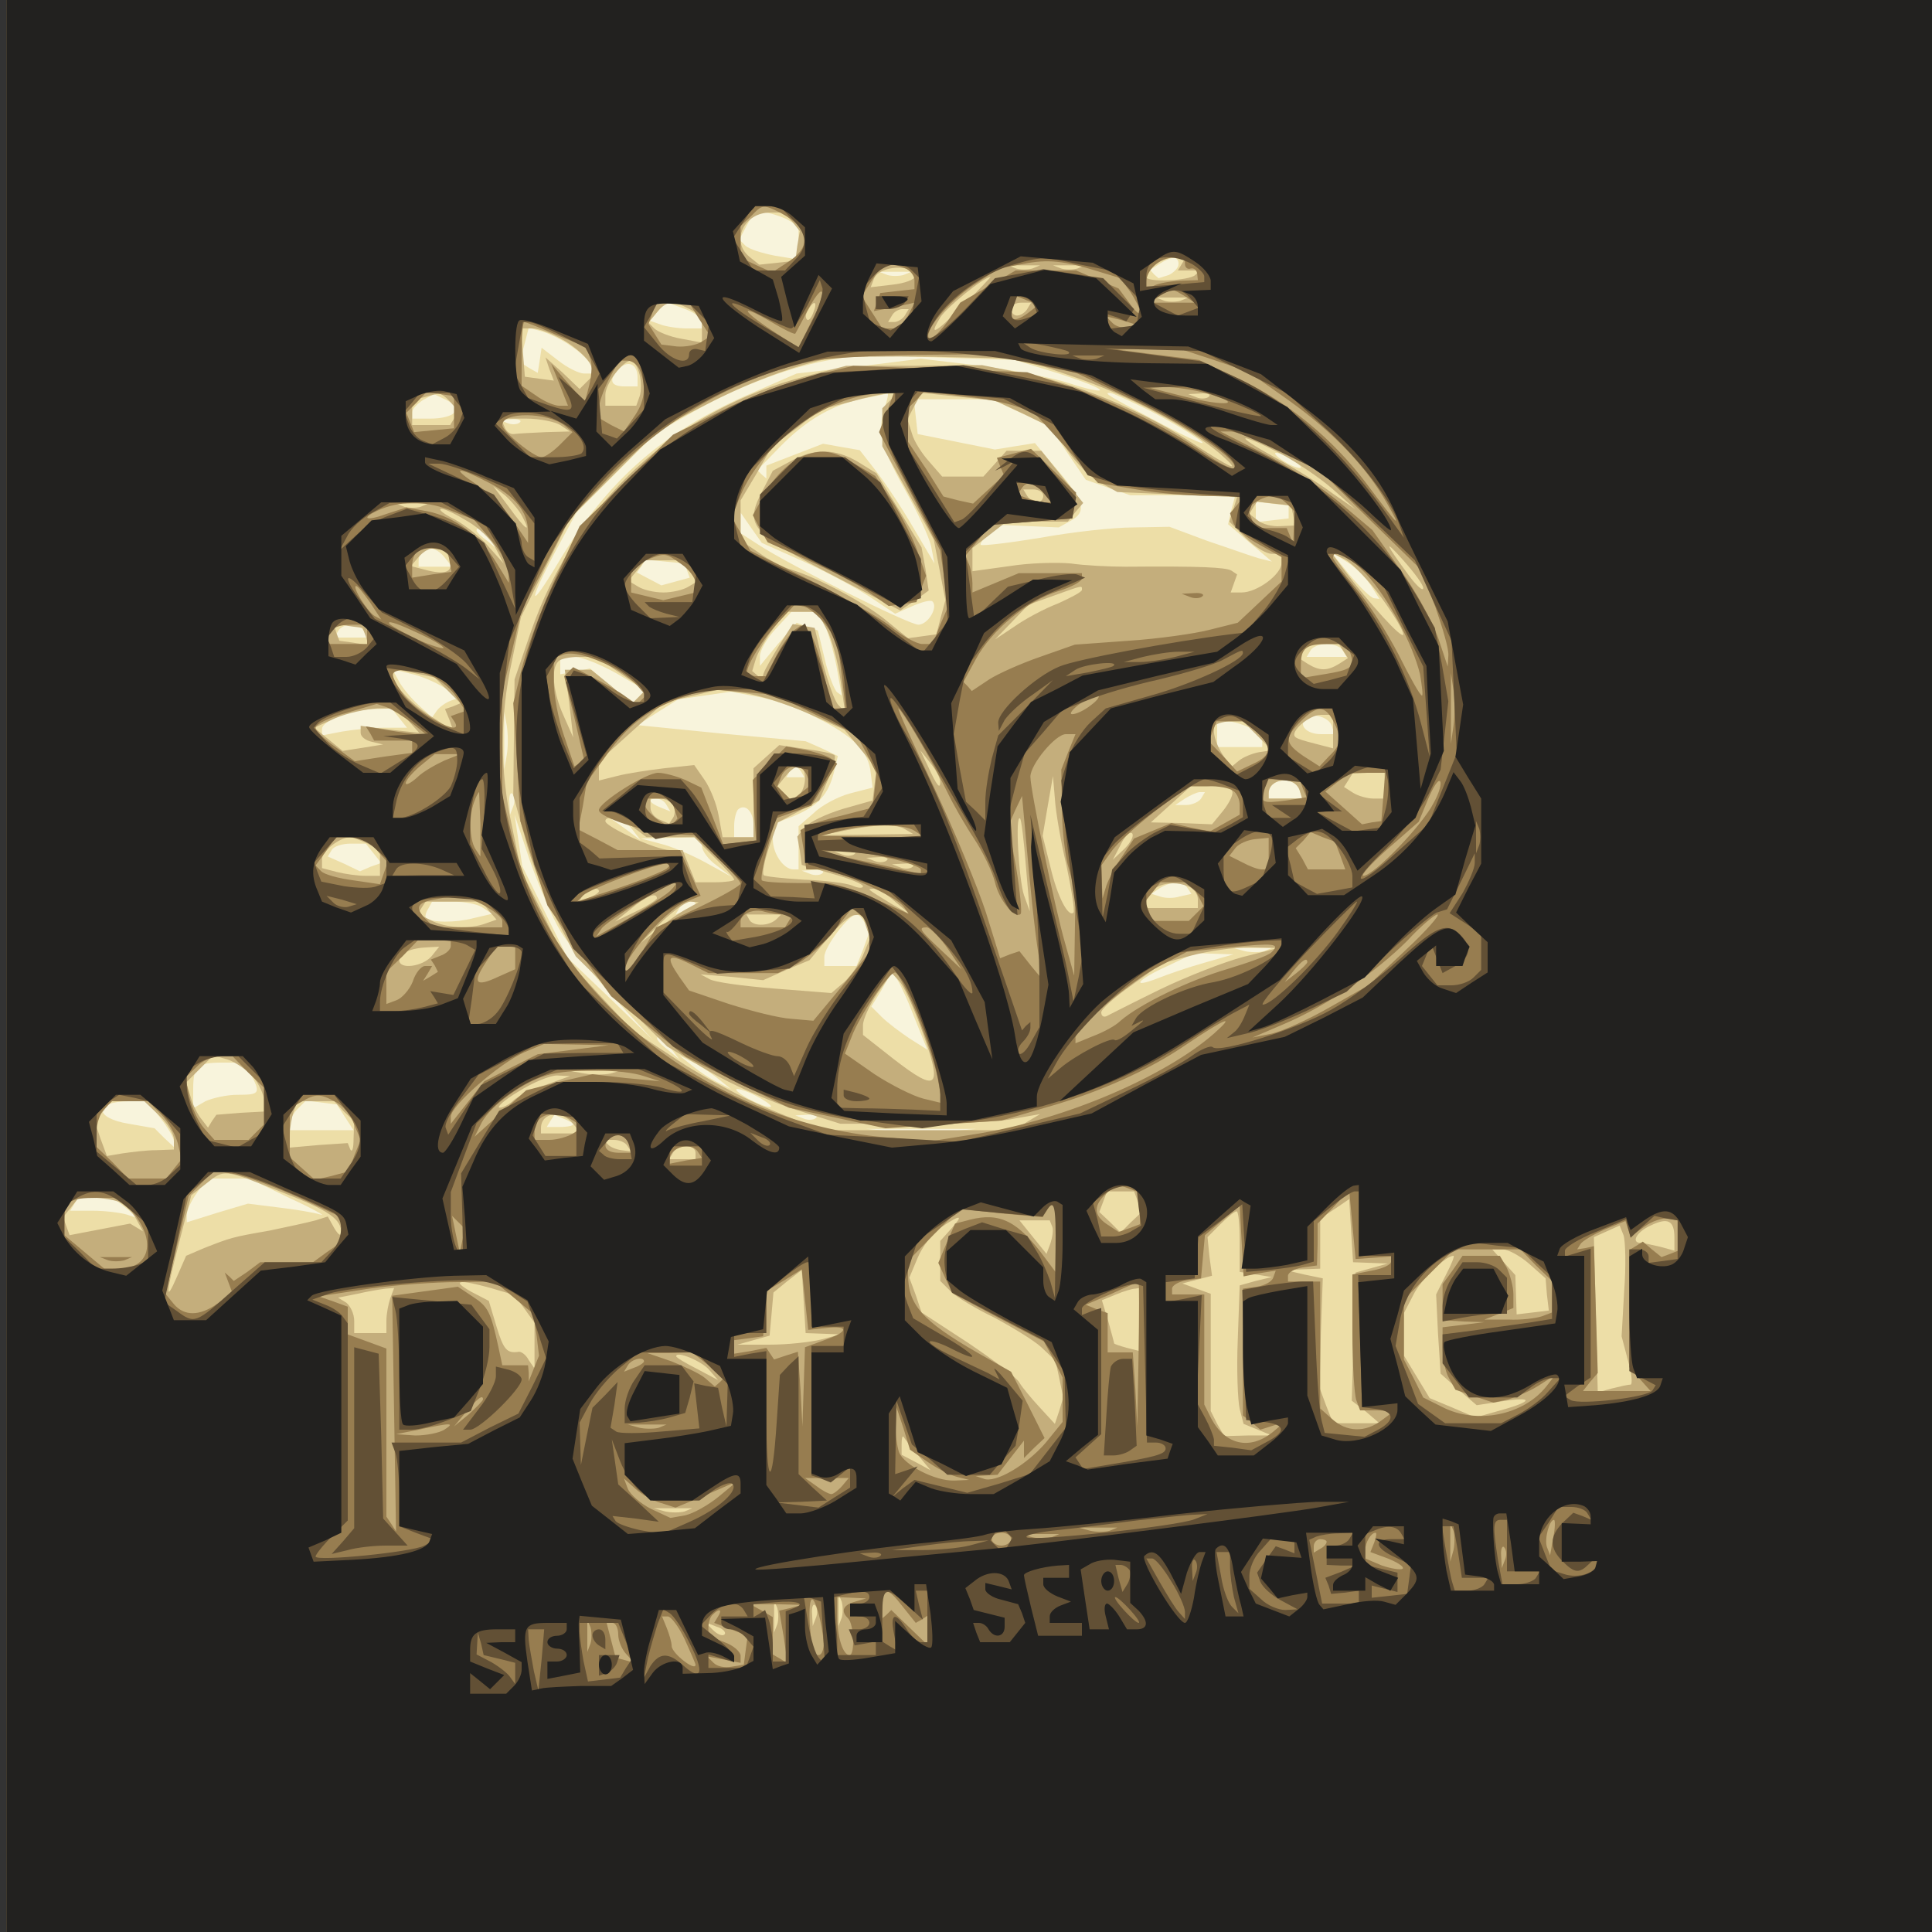 <?xml version="1.0"?><svg version="1.2" baseProfile="tiny-ps" viewBox="0 0 300 300" xmlns="http://www.w3.org/2000/svg" xmlns:xlink="http://www.w3.org/1999/xlink"><rect x="0" y="0" width="300" height="300" fill="#333333" stroke="none"/><title>logo</title><g><g fill="#f8f4dc" transform="matrix(.1 0 0 -.1 0 300)"><path d="M10 1500V0h2990v3000H10V1500z"/></g><g fill="#eddea7" transform="matrix(.1 0 0 -.1 0 300)"><path d="M10 1500V0h2990v3000H10V1500zm1211 1160 19-11v-52l-37 6c-20 4-40 10-46 16l-9 9 11 21 12 21h15c8 0 24-5 35-10zm609-70c0-6-7-13-15-17l-16-5-7 6-6 7 14 9c20 13 30 12 30 0zm-427-17c-7-2-19-2-25 0l-13 5h50l-12-5zm-339-53c14-5 26-14 26-20v-10h-24c-13 0-32 3-40 6l-17 6 12 14c14 17 11 16 43 4zm-175-59c14-9 27-23 29-29l4-12h-15c-8 0-26 9-40 20l-26 20-3-20-3-19-14 8-14 9 7 26 7 27 22-6c12-4 33-14 46-24zm755-41c37-12 66-23 64-26-3-2-24 3-48 11s-85 20-137 27l-93 11-96-12-97-11-71-31c-138-60-223-135-300-264-45-75-47-64-4 18l33 61 62 62 62 62 53 30c70 40 148 70 211 82l52 9 120-4 121-4 68-21zm-654-6v-14h-20c-22 0-26 10-8 28 13 13 28 7 28-14zm-285-55c-4-5-19-9-36-9h-29v10c0 5 8 13 17 19l17 9 19-9 18-10-6-10zm669 9c-12-37-6-62 31-128 19-34 38-74 41-89l5-26-33 56c-18 31-44 70-58 88l-25 32-29 5-28 5-44-17-44-17v-20l-7 6-7 7 35 36c40 41 80 65 129 75 19 4 36 7 38 8 2 0 0-9-4-21zm414-7c31-16 66-37 77-46s-16 3-60 26c-87 46-92 49-81 49 3 0 32-13 64-29zm-203-2 45-21 28-42 28-41 34-12 35-12h82l81-1-6-22-5-22 34-29 34-29-20 5c-11 3-47 16-80 27l-59 22-56-1c-30 0-95-7-144-16-49-8-91-13-93-11s4 9 13 17l17 14 45-2 46-2 18 10c26 14 22 30-19 78l-36 43-31-5-31-5-60 12-60 12-3 27-3 27h121l45-21zm-778-15c-3-3-12-4-19-1l-13 5 19 1c11 1 17-2 13-5zm1213-70c0-2-9 0-20 6s-20 13-20 16c0 2 9 0 20-6s20-13 20-16zm-19-69v-10l-26-3-25-3v32l25-3 26-3v-10zm-753-77c35-16 82-41 103-55l39-26 27 12c14 6 28 10 31 7 9-9-7-36-22-36s-201 93-248 124l-28 18v32l16-23 17-24 65-29zm-487 35 14-18-17 14c-10 7-18 15-18 17 0 8 8 3 21-13zm-71-28 12-15h-52v8c0 24 23 28 40 7zm1438-43 14-22-8 1c-5 0-22 17-39 37l-30 37 24-16c14-8 31-25 39-37zm-1061 22 4-11-22-6-22-6-19 10-19 10 7 10 6 10 31-3 30-3 4-11zm213-84c6-11 14-40 19-65l8-45-7 5c-4 3-13 25-19 50l-11 46-17 6-16 6-29-33-28-34v15c0 9 11 28 25 43l24 26h40l11-20zm-715-10 6-10h-52l6 10c3 6 12 10 20 10s17-4 20-10zm1520-30 6-10h-62l6 10c3 6 15 10 25 10s22-4 25-10zm-1127-36 44-26-10-10-11-11-32 27-33 28-23-5-23-4v27h22c12 0 41-12 66-26zm-268-22 25-15-15-5c-8-3-18-10-22-16l-7-10-21 19c-12 11-26 28-31 38l-10 18 28-7c15-3 39-13 53-22zm577-46c57-28 82-53 85-86l3-23-35-9c-19-5-45-19-57-31l-23-20v-67h-8c-15 0-32 24-32 47v23l33 13c38 16 53 33 62 68l6 25-25 12-25 11-131 12-130 13 31 20 32 20 41 6 41 6 42-8c23-4 64-18 90-32zm-647-1 12-15h-35c-19 0-49-3-66-6l-31-6v10c0 13 45 30 81 31l27 1 12-15zm167-57-4-23v90l4-22c2-13 2-33 0-45zm1281 45 4-13h-21c-21 0-35 13-24 24 10 10 36 3 41-11zm-127-3c10-6 19-15 19-20v-10h-70v40h16c8 0 24-5 35-10zm-697-68 5-9h-28l5 9c3 4 7 8 9 8s6-4 9-8zm774-29 4-13h-52v8c0 24 40 28 48 5zm-1221-25-5-13-1 19c-1 11 2 17 5 13 3-3 4-12 1-19zm1068 12c-3-5-14-10-23-10h-17l15 10c8 5 19 10 23 10h8l-6-10zm-830-10 6-10-15 6c-18 7-21 14-7 14 6 0 13-4 16-10zm135-31v-19h-30v18c0 10 3 22 6 25 11 10 24-3 24-24zm-299-166c13-21 50-67 83-103l60-65-66 64-67 64-35 71-35 71-6 40-6 40 24-72c14-39 35-89 48-110zm110 160 14-18-20 15c-11 8-22 16-24 17-2 2 0 3 6 3s17-8 24-17zm109-27c0-7 10-21 23-30l22-17-40 22c-22 12-53 25-70 29l-30 8 48 1 47 1v-14zm-510-11 12-15-17-6-16-7-25 12-25 11 6 10c3 6 17 10 29 10h24l12-15zm697-31c-3-3-12-4-19-1l-13 5 19 1c11 1 17-2 13-5zm567-23 6-9-18-4c-9-3-23-3-31 0l-13 4 13 9c18 11 36 11 43 0zm-1095-30 15-10-30-7c-27-7-64-7-73 1-1 2 0 8 4 14l6 11h32c18 0 39-4 46-9zm331 5c0-2-7-7-16-10l-15-6 6 10c6 10 25 14 25 6zm264-31 5-15-9-25-10-25h-50v14c0 16 38 66 50 66 4 0 10-7 14-15zm619-42c-7-2-21-2-30 0l-18 5h60l-12-5zm-93-18c-25-7-57-18-72-24-44-17-32-2 15 19l42 20 30-1 30-1-45-13zm-451-83 21-52-27 17c-15 10-35 25-44 34l-16 16 16 26 15 27 7-8c4-4 17-31 28-60zm-378-49 14-18-17 14c-17 13-22 21-14 21 2 0 10-8 17-17zm74-48 20-16-20 10c-11 5-29 17-40 26l-20 16 20-10c11-5 29-17 40-26zm-725 6c15-29 13-31-21-31-17 0-39-5-50-10l-19-11v29c0 37 6 42 46 42h33l11-19zm790-36c14-8 21-14 15-14-5 0-21 6-35 14s-20 14-15 14c6 0 21-6 35-14zm-931-31c12-15 21-31 21-36v-9l-15 14-15 15-40 7c-55 9-54 35 1 35h28l20-26zm287 1 13-20h-99v11c0 5 6 16 12 22l13 13 24-3 24-3 13-20zm354-11c0-2-9-4-21-4h-20l6 10 6 9 14-6c8-3 15-7 15-9zm377 10c-3-3-12-4-19-1l-13 5 19 1c11 1 17-2 13-5zm206-21c-24-2-62-2-85 0l-43 4h170l-42-4zM451 1139c35-16 56-28 47-25-10 3-39 8-65 11l-48 6-47-14-48-15v12c0 6 7 22 16 34l15 22h66l64-31zm-255-15 19-16-18 6c-10 3-34 6-53 6h-35l6 10 6 10h55l20-16z"/></g><g fill="#c4ae7c" transform="matrix(.1 0 0 -.1 0 300)"><path d="M10 1500V0h2990v3000H10V1500zm1220 1156 12-15-4-23-3-23-28-3-28-3-15 12c-30 24-9 69 32 69h22l12-14zm605-66-6-10h34l-7-7c-9-9-76-12-76-3 0 13 25 30 43 30h18l-6-10zm-415-20c0-4-15-10-34-12l-34-4 5 13c8 21 63 24 63 3zm183 13c-7-2-19-2-25 0l-13 5h50l-12-5zm70 0c-7-2-19-2-25 0l-13 5h50l-12-5zm-175-55c-46-46-57-52-38-21 10 16 68 63 78 63 1 0-17-19-40-42zm335 5c-7-2-19-2-25 0l-13 5h50l-12-5zm-762-13 19-11v-41l-32 6c-18 3-37 11-42 16l-9 9 13 16c15 18 24 19 51 5zm192-5c-3-9-8-14-10-11-3 3-2 9 2 15 9 16 15 13 8-4zm332 5c-3-5-10-10-16-10-5 0-9 5-9 10 0 6 7 10 16 10h15l-6-10zm-190-10c-3-5-11-10-16-10h-10l6 10c3 6 11 10 16 10h10l-6-10zm-527-40c18-11 35-27 39-36l6-15-12-12-11-11-26 25-27 24 6-18 7-18-23 3-22 3-3 38-3 37h18c10 0 33-9 51-20zm786-54c87-29 183-80 231-121 35-31 21-25-53 23-74 47-175 88-252 102l-65 13-106-1h-105l-62-16c-203-52-358-196-428-398l-25-73-1-90-1-90 18-65c9-36 31-92 48-125l31-60 71-70 71-70 64-38c36-21 97-48 135-60l70-22h115c63 0 133 3 155 8l40 7-20-12-20-13h-300l-76 31c-42 17-108 52-147 78l-70 46-54 58-53 58-33 67-33 66-14 68c-19 87-19 170 0 257l14 68 38 77 38 76 70 70 70 70 70 36c67 35 140 62 195 73 14 2 86 3 160 2l135-3 79-27zm-671 3c3-11 3-27 0-35l-5-14h-48v17c0 17 27 53 40 53 4 0 10-9 13-21zm-293-44 12-14-7-11-6-10h-59v39l18 4c9 3 20 5 23 6 4 0 12-6 19-14zm682 3-12-12v-59l40-72 40-73 9-47 9-47-7-26-7-27-22-3-22-3-32 26c-33 28-106 67-148 80-14 4-37 16-52 27l-28 19v62l25 42 24 42 38 28 37 29 46 12c25 7 52 13 60 13l14 1-12-12zm208-21 45-22 23-35c13-19 35-41 50-49l27-15 93-4 93-4-6-19-6-19 25-25c14-14 32-25 41-25h15v-14c0-18-38-46-62-46h-17l5 14 5 14-9 6c-9 5-47 7-164 6-26 0-65 2-85 5-21 2-64 1-95-4l-58-8v36l26 20 27 21h95l12 15 12 14-33 41-32 40h-54l-18-20-18-20h-64l-20 23c-11 12-24 32-27 44l-7 22 11 21 11 20 57-6 57-6 45-21zm287 27c-3-3-12-4-19-1l-13 5 19 1c11 1 17-2 13-5zm-1007-44 15-10-37-1c-21-1-43-2-50-3-6-1-13 5-15 12l-5 12h39c21 0 45-5 53-10zm1118-44c26-14 63-39 82-56l35-31-36 25c-20 15-60 40-90 56-65 36-58 40 9 6zm-1177-98c15-28 5-21-21 15l-24 32 18-14c9-8 22-23 27-33zm809 32c0-5-4-10-9-10-6 0-13 5-16 10l-6 10h15c9 0 16-4 16-10zm-967-17c-7-2-19-2-25 0l-13 5h50l-12-5zm1355-13 3-16-23-1c-12-1-28 3-35 9l-13 10 6 10 6 9 26-3 27-3 3-15zm-1281-10c17-10 37-29 43-42l12-23-24 27c-12 14-36 33-53 42-16 8-25 15-20 16 6 0 24-9 42-20zm1483-103c0-6-10 3-22 19-37 50-41 60-9 24 17-19 31-38 31-43zm-1513 48c8-22-2-28-32-21l-27 7 12 14c16 19 39 19 47 0zm1448-63c19-26 34-51 34-57 0-10-53 48-91 99l-21 28 22-11c12-7 37-33 56-59zm-1074 42 13-16-15-9c-8-5-25-9-39-9s-31 4-39 9l-15 9 13 16 13 16h56l13-16zm609-30c0-3-17-12-37-21-21-8-51-24-68-36l-30-20 26 27 26 27 39 14c47 17 44 16 44 9zm-396-62c8-15 17-50 21-77l7-50-10 10c-6 6-16 35-24 65l-13 55-17 3-17 3-21-33c-11-18-22-37-24-43l-3-10-8 7-7 6 6 20c4 11 16 32 27 46l20 26h48l15-28zm-716-10 4-14-23 4-22 3-5 13-4 14 23-4 22-3 5-13zm1518-23 7-11-14-9c-18-11-30-11-48 0l-14 9 7 11 7 11h48l7-11zm-1122-35 38-26-10-10-11-11-31 27-32 26h-41l7-52 6-53-15 34c-16 35-20 73-8 84 3 4 18 7 32 7h26l39-26zm-269-26 20-20-12-5-12-4 7-17 6-17-29 19c-34 20-65 53-65 68v10l33-7 32-7 20-20zm558-35 58-26 25-30 25-30-3-25-3-25-46-13c-26-8-52-20-58-28l-13-15 4-22 3-22 48-14c26-7 47-16 47-19 0-4-8-3-17 1-10 4-44 8-75 9-32 2-60 5-62 7-3 3 1 22 8 43l14 39 32 17 32 17 14 33c8 18 12 35 10 37-2 3-23 7-45 10l-41 6-20-18-20-18v-107h-48l-6 33c-3 18-13 43-22 56l-16 23-47-5c-25-3-58-8-73-12l-28-7v30l51 46 50 45 42 10 42 10 40-5c22-3 66-17 98-31zm-619-12 17-19-46 5-45 6v-11c0-6 8-12 18-14l17-4-31-5-32-5-22 18-22 18 33 15c19 8 48 14 65 15h31l17-19zm1436-17v-26l-27 7c-16 4-30 8-32 11-8 8 22 34 40 34h19v-26zm-118-6 23-23-20-3c-11-2-25-8-31-13l-11-9-10 12c-15 19-22 45-16 52 4 3 15 6 25 6h18l22-22zm-492-72c0-12-5-7-19 24l-12 25 15-19c9-11 16-24 16-30zm-210 5c0-11-5-23-11-27l-11-6-10 10-11 11 13 16c17 21 30 19 30-4zm900-11v-20h-17c-10 0-24 4-32 9l-14 9 7 11 7 11h49v-20zm-494-124c8-38 13-70 11-73-8-8-25 24-36 71l-12 48 8 47 8 46 3-35c1-19 9-66 18-104zm362 117 4-13h-52v8c0 24 40 28 48 5zm-105-1c3-4-3-17-13-30l-18-22-48 2-47 1 32 29 31 28h30c16 0 31-3 33-8zm-868-22c3-5 4-14 0-20l-6-9-14 6c-8 3-15 11-15 19v14h14c8 0 18-4 21-10zm-61-35 20-15h74l31-31c17-17 31-32 31-35 0-2-14-4-30-4h-30l-10 25-10 25h-20c-21 0-100 36-100 45 0 10 26 4 44-10zm609-60 6-70-9 25c-8 24-14 127-6 119 2-2 6-35 9-74zm-187 57 12-7-72-1-71-1 35 7c49 10 83 11 96 2zm340-30-18-17 12 23c6 13 14 21 18 18 3-4-2-14-12-24zm-1175 8 19-11v-39h-22c-13 0-33 3-45 6l-23 6v14c0 12 26 33 43 34 5 0 17-5 28-10zm756-16c-3-3-12-4-19-1l-13 5 19 1c11 1 17-2 13-5zm50-10c-3-3-12-4-19-1l-13 5 19 1c11 1 17-2 13-5zm40-10c-3-3-12-4-19-1l-13 5 19 1c11 1 17-2 13-5zm427-30c9-3 16-12 16-20v-14h-80v8c0 24 34 38 64 26zm-914-8c0-2-7-7-16-10l-15-6 6 10c6 10 25 14 25 6zm461-17 24-20-30 17c-39 24-40 24-28 24 6 0 21-9 34-21zm-371 6c0-2-15-12-32-20l-33-16 25 20c24 20 40 26 40 16zm-261-19 12-14-17-6c-24-9-63-7-85 5l-20 10 6 10 6 9h87l11-14zm306 2c-11-6-31-20-45-32l-26-21 33 33c18 17 38 32 45 32l13-1-20-11zm141-15c-11-11-35-12-42-2l-5 9h54l-7-7zm139-12 6-18-10-24c-5-13-18-32-29-43l-21-18-89 7c-49 4-94 10-101 15l-13 7 49-4 48-5 36 16 36 15 29 35c16 19 34 35 41 35l12 1 6-19zm-675-46c-14-16-50-21-50-6 0 11 18 19 44 20l18 1-12-15zm1260-1c-30-8-89-31-130-51s-78-39-82-41c-5-2-8 1-8 6s21 24 47 42l47 34 45 12c26 7 66 13 91 13l45-1-55-14zm-501-107c36-98 29-106-42-51l-47 37v15c0 9 10 31 22 49l23 32 11-12c7-7 21-38 33-70zm-1036-79c9-11 17-28 17-37v-17l-37-2-37-3-7-10-6-10-10 13c-6 7-14 23-17 35l-7 22 21 21 21 21 22-6c12-4 30-16 40-27zm555 5c-10-2-28-2-40 0l-23 4h40l40 1-17-5zm-102-18c-21-7-43-18-49-24s-16-11-21-11c-6 0 7 12 29 25 22 14 49 25 60 25l20-1-39-14zm-599-47c13-12 23-29 23-37v-16l-27-1c-16 0-39-3-53-5l-24-4-10 27-9 27 13 15 12 16h52l23-22zm287 6 16-15-1-27c0-15-2-22-5-17l-4 10-45-3-45-4v20c0 11 3 27 6 36l6 16h57l15-16zm356-19 12-15h-62v8c0 25 32 29 50 7zm84-34 6-9-15 2c-8 1-18 5-21 9l-7 7h16c9 0 18-4 21-9zm106-11v-10h-41l6 10c3 6 13 10 21 10s14-4 14-10zm-643-61c75-29 93-42 93-64-1-5-5-2-11 8l-10 18-19-6c-11-3-43-10-72-16-58-10-60-11-101-27l-28-12-14-32c-19-44-18-28 4 56l18 70 23 18c29 23 26 23 117-13zm1330-15 6-16-17-16-16-16-16 16-17 16 6 16 6 16h42l6-16zm-1583 0c9-4 21-15 27-26l11-20-10 6-10 6-47-9-47-9-5 14-5 14 12 15 12 15h23c13 0 31-3 39-6zm1944-95 27-1-25-7-25-7-3-99-3-100 22-17 21-18h-72l-11 28-10 27 2 85 3 85-29 6-30 7 28 1 27 1v78l23 15 22 15 3-49 3-49 27-1zm-203 34v-48l25-4 25-4-25-6-25-7-3-84c-2-47 0-95 3-108l6-23 22-9 22-9h-37l-37-1-11 19-10 20v182l-22 8-22 8 23 6 23 6-4 30-3 30 20 20c11 11 22 20 25 20 3 1 5-20 5-46zm-448 19-17-19v-62l16-16c9-9 39-27 68-41 28-15 61-35 73-46l22-21 6-28 6-29-6-20-7-21-23 25c-13 14-28 32-32 39-4 8-40 35-80 62l-72 47-9 27-10 27 13 31c7 17 23 38 36 47 31 21 36 20 16-2zm157 3c2-5 0-17-3-26l-6-16-21 26-21 26h47l4-10zm966-17v-20l-22 6c-13 3-26 6-30 6-16 0-7 17 15 27 27 13 37 8 37-19zm-78-83-4-70 10-38c6-20 7-37 4-37-4 0-17-3-29-6l-22-6-3 121-3 120 20 9 20 9 6-15c3-9 4-48 1-87zm-148 43 26-23 2-25 3-25-25-3-25-3-1 31-1 30-18 20-18 20h16c9 0 27-10 41-22zm-129-18-15-30 3-62 4-61 28-25 28-24 39 6c50 8 49 0-2-14l-39-11-35 15-36 15-20 33-20 33v66l15 29c12 24 50 60 62 60 2 0-3-13-12-30zm-967-91 27-1-30-8c-16-4-52-8-80-8h-50l25 7 25 7 3 33 3 34 22 18 22 17 3-49 3-49 27-1zm-516 71 37-11 16-22 15-21v-71l-9 13c-4 8-11 13-15 13-19-3-24 3-35 39l-12 40-27 14c-32 18-21 20 30 6zm-156-16c-3-9-6-24-6-35v-19h-50v19c0 11-6 23-12 28l-13 8 30 6c17 4 36 7 44 8l13 1-6-16zm1164-33v-49l-20 5c-11 3-20 6-20 7s-4 16-9 34l-10 33 22 9c12 5 25 9 30 9l7 1v-49zm-668-79 13-15-32 17c-18 9-33 18-33 20 0 9 41-8 52-22zm323-131 20-24-22 12-23 12v16c0 9 1 14 3 12 1-2 11-15 22-28zm-362-88c-7-2-21-2-30 0l-18 5h60l-12-5zm244-165-5-13v50l5-12c2-7 2-19 0-25zm-100-10-5-13v50l5-12c2-7 2-19 0-25zm60 10-5-13-1 19c-1 11 2 17 5 13 3-3 4-12 1-19zm-142-26c-3-3-11 0-18 7l-12 12 18-7c10-3 15-9 12-12zm103 1822-28-15-15-29c-30-57-22-66 117-138l96-50 22 15 22 16-5 34-6 33-35 58-35 57-29 18c-36 21-68 21-104 1z"/></g><g fill="#977d50" transform="matrix(.1 0 0 -.1 0 300)"><path d="M10 1500V0h2990v3000H10V1500zm1203 1169c44-24 48-51 12-75l-26-17-24 11-25 12v49l16 15c18 19 19 19 47 5zm494-91 33-10 15-21c8-12 15-26 15-31 0-6-7 0-16 13l-17 23-33 14-33 14h-94l-43-25-43-25-21-31c-12-16-25-28-27-25-10 10 28 56 68 83l40 26 37 7c39 8 65 5 119-12zm133 12c0-5 4-9 9-7 5 1 9-2 10-8l1-10-29-1c-15-1-33-4-40-8l-11-7v13c0 19 21 38 42 38h18v-10zm-436-6c9-3 16-12 16-19v-14l-27-3-26-3-5-14-5-14 32 6 31 7-10-20-11-20h-29l-16 25-16 25 16 25c17 26 24 29 50 19zm-144-83-20-41-40 26c-50 33-52 43-4 15 20-12 38-21 39-19s10 18 19 36c10 19 20 32 22 29 3-3-4-24-16-46zm580 39 15-10h-70l15 10c8 5 17 10 20 10s12-5 20-10zm-245-27c-21-15-30-10-22 11l6 16 17-7 17-6-18-14zm-509-9 17-26-14-9c-8-5-25-8-38-7l-24 3-10 16-10 16 6 17 6 16h51l16-26zm665-12c-7-2-18 1-23 6l-11 11 24-6 23-7-13-4zm-887-12 46-19 6-16c4-8 3-27-1-43l-7-27-26 30-26 30 7-17c4-10 10-25 13-33l6-15h-14c-7 0-24 7-36 16l-22 15v50c0 27 2 49 4 49s25-9 50-20zm1018-38 56-19 65-46c68-49 119-102 151-159 24-42 18-36-32 31-53 70-122 127-199 163l-61 29-64 8-63 8 46 2 46 1 55-18zm-279-7 68-14 92-44c86-41 164-94 153-104-2-3-24 8-48 25-59 40-131 76-208 102l-65 22-135 5-135 5-65-16c-36-9-99-33-140-54l-75-37-72-71-73-71-39-84c-21-46-44-108-51-138l-13-53 6-92 5-91 21-66 21-65 49-71 50-70 58-47 58-47 80-40 80-39 75-16 75-16 90 6 90 6 68 20c82 23 161 58 219 98 61 41 78 48 43 17-78-68-232-133-364-155l-75-12-72 6c-277 25-521 223-579 468l-15 63v160l15 64 15 64 37 70 37 71 54 57c88 96 209 165 327 189 22 4 92 8 155 9l115 1 68-15zm-609-11c10-26 7-48-10-72l-15-22-20 10-19 11v15c0 8 7 28 15 44l16 30h13c8 0 17-7 20-16zm881-35c59-17 29-21-35-5l-55 14 25 1c14 0 43-4 65-10zm-1170-29v-25l-31-3-31-3-6 15-6 15 16 16 15 16 22-3 21-3v-25zm672 0-12-31 48-92 47-92 6-42 7-43-13-30-12-30h-16c-8 0-31 12-50 28-19 15-76 47-126 72l-91 45-14 26-15 26 14 34c35 82 134 155 217 158l21 1-11-30zm201 9 27-9 50-55 50-55 60-10c33-6 84-10 114-10h53l-11-14-11-13 5-15c4-9 22-24 41-34l34-19v-38l-34-32-34-32-44-11c-23-6-80-14-126-17l-83-6-54-19c-29-10-65-26-79-35l-27-18-6 7-7 7 19 35c25 46 80 91 128 106 20 6 37 15 37 20v8h-98l-36-15-36-15v14c0 8-2 21-5 29l-6 14 20 24 19 24 64 5 63 5 3 20 3 20-35 34-35 34-26-7-27-7 5-13 6-14-24-22-24-22-23 5-23 6-27 43-28 42v52l13 13 12 13 58-7c33-3 71-11 85-16zm-701-30 12-10-20-20c-10-10-23-19-28-19-12 0-61 40-61 50 0 21 71 20 97-1zm1112-40 62-31 78-77 78-76 22-58c11-32 21-65 20-75l-1-17-15 45c-9 25-35 73-59 106l-43 61-51 43c-27 23-81 57-118 76l-67 34h16c9 0 44-14 78-31zm-1229-49c40-21 60-45 60-76v-17l-23 34c-12 18-38 44-56 56-42 28-33 30 19 3zm860-15 12-15h-10c-6 0-17 3-26 6l-16 6 6 9c8 13 20 11 34-6zm378-17 12-12-1-25-1-26-5 13-5 12h-49l-6 16-6 16 14 9c19 12 33 11 47-3zm-1295-12 33-13 27-32c15-18 27-40 27-49v-17l-19 31c-25 42-66 72-107 80l-33 6-31-10c-35-13-41-6-7 8 33 13 73 12 110-4zm-5-77 3-17-30-4-31-5v17c0 23 11 31 34 28l21-3 3-16zm360-5c12-8 22-22 22-29v-15l-25-6-25-6-25 6-25 6v41l23 9c30 12 30 12 55-6zm1064-16c34-37 72-109 83-155 3-18 5-33 3-33-3 0-19 29-36 63-18 35-48 82-67 104-19 23-35 44-35 47 0 15 25 3 52-26zm-1547-44 17-26-11 6c-11 7-35 46-28 46 3 0 12-12 22-26zm707-34 18-25 7-53 6-52h-22l-12 55c-7 30-17 59-23 65l-12 9-10-7c-6-4-19-22-28-39l-17-33h-14c-8 0-15 3-15 6 0 12 24 51 48 77l26 28 15-3c7-2 22-14 33-28zm-594-35c4-4-11 0-33 9-22 10-44 22-50 27-5 6 9 2 33-9 23-10 46-22 50-27zm-118 20v-15h-60v8c0 15 12 22 37 22h23v-15zm1527-30c7-21 2-25-41-32l-36-6v20c0 27 8 33 42 33h29l6-15zm-1146-21c14-7 31-20 39-29l13-15-7-7-7-7-17 12c-9 7-32 20-49 29l-33 17-7-7-7-7 16-65 15-65-7-5-8-5-16 47c-9 26-16 63-16 84v37l13 5c14 6 42-1 78-19zm-278-15c12-6 29-20 36-32l14-21-12-4-11-4 6-9c16-27-60 14-80 43-9 12-16 26-16 30 0 11 35 10 63-3zm1584-76-4-28v110l4-27c2-16 2-40 0-55zm-990 17 63-31 16-30 15-30-3-27-3-26-46-12c-26-6-51-14-56-17l-10-6 5-31 4-30h22c25 0 121-43 130-59l7-10-54 24c-30 14-65 25-78 24-59-1-92 1-96 4-2 3 2 25 9 50l12 46 28 10 28 10 20 33 20 32-8 7c-4 4-21 10-39 14l-32 6-26-26-26-26 2-47 3-47-25-3-26-3-17 44-17 44-25 12c-14 6-33 11-42 11-19 0-92-46-92-58 0-11 70-34 112-37l36-2 36-35c20-19 36-37 36-40s-29-20-65-37l-66-31-20-35c-12-19-23-35-25-35-24 0 57 97 92 110l22 9-16 35-16 36h-97l-30 16-31 16 7 36 6 37 29 40c34 48 63 71 116 91l39 14 54-4 54-5 64-31zm427 15c-10-8-23-14-29-14-5 0-1 6 9 14 11 8 24 15 30 15 5 0 1-7-10-15zm-1054-28 25-20-49 7-48 8 7-11 6-11h59v-19l-44-6-45-7-30 22c-17 12-31 25-31 30s21 16 48 23l47 14 15-5c8-3 26-14 40-25zm786-24c16-27 36-64 45-83s28-52 42-73 28-51 32-67c6-27 31-58 40-49 2 3-1 34-7 71l-12 66 10 23 11 23 11-120c6-65 14-130 18-144l6-25-20 24-19 24-15-5-15-6-22 71c-13 40-49 127-81 195-32 67-57 122-55 122s16-21 31-47zm644 28c14-27 13-37-6-55l-15-16-25 16c-29 20-30 28-4 54 25 25 37 25 50 1zm-118-18c24-22 23-36-6-49l-25-12-22 24-22 23 6 15 6 16h44l19-17zm-293-30-11-28 1-60c0-33 5-76 11-95l10-35-1-65-1-65-14 50c-16 55-54 238-54 259 0 19 39 66 55 66h15l-11-27zm-969-14c-13-6-33-17-42-26-10-9-18-13-18-9s10 16 23 27l22 18h40l-25-10zm563-23 6-15-15-12-15-12-11 11-11 11 6 15c8 20 33 21 40 2zm895-33-3-38-15-2-15-3-29 26-28 25 18 14 19 14 28 1h28l-3-37zm-125 13 6-14-32-5c-37-5-42-3-34 18l6 15h49l5-14zm203-23c-17-34-93-113-109-113-5 0 12 19 38 42l48 42 14 34c8 19 16 32 19 29s-1-18-10-34zm-311 19c6-4 10-14 10-22v-15l-23-13-23-13-30 6-30 7-29-12-29-12-18-27c-10-14-21-35-25-46l-6-20-1 25-1 26 16 22c8 12 39 40 67 62l52 39h30c17 1 35-3 40-7zm-1169-52v-50l-8 12c-9 15-10 50-2 72 3 9 7 16 8 16 0 0 1-23 2-50zm301 25 5-16-6-7-7-6-16 10c-9 6-19 16-21 22l-4 12h43l6-15zm373-35 15-10-80 1-80 1 30 8c44 11 98 11 115 0zm661-38 8-22h-58l-9 17-10 16 12 12 11 13 19-8 19-7 8-21zm-1496 8 17-19-6-17-6-17-41 6c-23 3-45 9-50 14l-9 9 16 22 15 22h46l18-20zm1385-6v-24h-11c-6 0-19 5-30 11l-20 10 10 13c5 6 19 12 30 13l21 2v-25zm-591-6c28-6 51-15 51-18v-7l-57 13c-32 7-67 14-78 17l-20 5 27 1c14 0 49-4 77-11zm-344-17c-6-4-39-18-75-30l-64-21 10 10c9 9 109 48 129 49l9 1-9-9zm5-35c-8-7-37-26-64-42l-50-28 8 12c7 11 104 72 116 72 2 0-2-6-10-14zm819-4 10-19-11-11-12-12h-57l-5 15-6 15 12 15 12 15h47l10-18zm-1109-17c17-9 30-20 30-25v-10H674l-12 12c-18 18-15 26 11 31 41 8 48 7 77-8zm466-15h15l-6-10-6-10h-69v9c0 12 21 21 38 15 8-2 20-4 28-4zm134-36v-23l-43-53-44-53-34 3c-19 1-62 12-97 23l-62 21-15 21c-22 32-18 37 15 21l30-15h108l31 15c16 9 42 32 57 51l27 35 13-11 14-11v-24zm833-19-58-55-60-34c-33-19-73-37-90-41l-30-6 49 21c66 28 142 80 191 129 21 23 43 41 47 41 5 0-17-25-49-55zm-712 3 22-33-31 29c-34 32-37 36-23 36 5 0 20-15 32-32zm-771 3c0-5-7-12-16-15l-15-6 6-9 5-10-11-7-12-7 7 11 7 12h-11c-6 0-15-11-19-24-5-13-17-26-25-29l-16-6v50l25 24 24 25h51v-9zm1274-10c-5-5-36-16-69-26-58-17-135-54-165-80-8-8-27-18-43-24l-27-11v9c0 15 87 89 131 111l42 22 66 7c70 7 80 6 65-8zm-1174-8v-18l-27-12c-34-16-40-10-19 22l16 25h30v-17zm1230-7c0-2-8-10-17-17l-18-14 14 18c13 16 21 21 21 13zm-607-79c14-35 29-80 33-101l7-39-29 7c-16 4-50 21-76 38l-46 32 10 25c12 33 58 101 68 101 4 0 19-28 33-63zm-533-57-55-7-42-21-41-21-26-33-26-33v11c0 17 76 83 114 100l31 13 50-1 50-1-55-7zm-505-35 25-24v-57l-12-12-12-12h-53l-16 18c-9 10-19 32-23 49l-6 30 17 16c9 10 25 17 36 17h20l24-25zm615-6 25-8-53 5-52 6-52-12-51-13-40-36-40-36 11 22c14 26 63 62 100 73 35 11 120 10 152-1zm-479-40c11-5 24-21 29-35l10-24-10-25-9-24-26-7-26-6-19 17-20 18v76l18 10c22 13 29 13 53 0zm-271-19c11-11 22-31 26-45l6-25-12-15-12-15h-59l-24 25-25 24v24c0 12 5 28 12 35l12 12h56l20-20zm640-10 15-10-15-10c-8-5-25-10-37-10h-23v13c0 27 31 36 60 17zm88-38 4-12h-21c-21 0-27 11-14 24 9 9 26 2 31-12zm106-11 6-9-25-4-25-5v7c0 19 34 28 44 11zm-621-70 67-31v-39l-22-15-22-16h-82l-20-15-21-14-7 7-7 6 6-16 6-16-23-16c-28-20-52-20-68-1l-13 16 18 76 18 76 20 20 19 19 32-5c17-3 61-19 99-36zm1291 13 16-6v-49l-16-6-17-6-15 10c-23 14-25 29-7 47 19 18 18 18 39 10zm379-107 27 2v-8c0-5-13-11-30-14l-30-6v-90c0-49 3-96 6-105l6-16h27l26-1-19-14c-26-20-55-19-78 2l-18 16v197h-50v9c0 5 10 11 23 13l22 3 1 32v33l25 26 24 26 5-54 5-53 28 2zm-1924 67c34-44 22-84-25-84h-22l-31 26-31 26v22c0 31 7 36 51 36h38l20-26zm1431-36-1-53-15 20c-43 59-71 73-118 61l-23-6-13-30-13-31 11-24 11-23 71-38 71-37 15-28 14-28v-69l-26-32c-30-35-79-64-97-56l-12 4 17 1 17 1 20 26 21 27v-27l16 16 16 15-26 52-26 51-53 30c-85 49-107 74-107 121v21l40 41 40 40 64-7 65-6 6 10c12 19 15 10 15-42zm316-55 25 4-4-11c-2-6-13-12-25-14l-22-3V802l14-11 13-11 19 6 19 6-19-16c-35-28-73-20-95 21l-11 22v171h-50v9c0 5 10 11 23 13l22 3 3 34 3 33 27 23 27 23 3-55 3-55 25 5zm-1238 51-4-19-6 28-6 29 10-10 10-10-4-18zm1890 8 3-22-15-6-16-6-15 12-14 12-11-7-10-6V877l17-19 16-18h-105l11 14 12 14-3 98-3 99-13-3-13-2 5 8c3 5 20 15 38 23l32 13 4-12 4-12 21 15c12 9 29 14 37 13l15-3 3-23zm-223-47 25-24v-49l-16-6c-9-3-32-6-52-5h-37l23 9 22 9v21c0 12-5 30-10 41l-11 19h-58l-15-22-16-22v-56l33-2 32-1-32-4-33-4v-30c0-17 4-39 10-49l10-18 29-10 30-10 23 5c13 4 34 13 48 22l25 16-14-18c-36-45-108-59-161-32l-30 15-15 30-15 29v93l39 39 39 39h103l24-25zm-1102-97c36 4 35-6-3-19l-30-11-2-61-2-62-3 58-4 58-19-6-18-6-6 9-6 9-25-5-25-4v21l23 3 22 3 3 35 3 36 27 16 27 17 5-47 5-47 28 3zm-485 47 30-25 5-32 4-33-8-20-8-20v13l-1 12h-40l-6 28c-12 55-16 63-39 78l-24 16-51-7-51-7 3-183 3-183-7 11-8 12v261l-30 11-30 11v43l-22 8-23 8 65 10c36 6 97 11 137 12l71 1 30-25zm970-87-2-113-3 58-4 57h-39v61l-17 6-17 7 40 17c21 10 40 18 42 18 1 1 1-50 0-111zm-668-18 25-19-7-7-8-7-15 13c-8 7-32 18-52 26l-38 13h35l35 1 25-20zm-100 6c0-2-7-7-16-10l-15-6 6 10c6 10 25 14 25 6zm-250-59c0-2-10-12-22-23l-23-19 19 23c18 21 26 27 26 19zm689-96c14-10 35-21 46-24l20-5-23-1c-30-1-78 24-86 44-3 9-6 29-5 43l1 27 11-33 10-33 26-18zm-749 49c-8-5-28-9-45-9l-30 2 35 7c51 11 57 11 40 0zm333 3c-7-2-21-2-30 0l-18 5h60l-12-5zm285-90c-6-7-14-13-17-13-4 0-15 6-24 13l-17 12h68l-10-12zm-281-27 22-7 48 20 48 21-29-24c-16-13-39-26-52-29l-23-4-30 14c-16 8-32 22-36 31l-6 16 18-16c10-9 28-19 40-22zm1385-53-5-28-5 13c-4 13 4 42 11 42 2 0 2-12-1-27zm-689 10c-7-2-21-2-30 0l-18 5h60l-12-5zm534-30-5-18v60l5-12c2-7 2-21 0-30zm-687 17c0-5-7-10-15-10s-15 5-15 10c0 6 7 10 15 10s15-4 15-10zm63 3c-7-2-21-2-30 0l-18 5h60l-12-5zm501-8-6-15 27-10c15-6 26-13 23-16-3-2-17 0-32 5l-26 11v13c0 12 9 27 16 27 2 0 1-7-2-15zm-74 1c0-3-4-8-10-11l-10-6v10c0 6 5 11 10 11 6 0 10-2 10-4zm277-28-5-13-1 19c-1 11 2 17 5 13 3-3 4-12 1-19zm-935-73 20-25 9 5 9 6v-45l-28 27-28 27-7-7-7-6v21c0 29 8 28 32-3zm-123-57c0-10-3-18-8-18h-9l-4 41c-2 22-1 42 2 45 5 6 17-36 19-68zm49 65c-19-5-23-15-11-26 9-9 11-57 2-57-10 0-19 28-19 61v29l23-1 22-1-17-5zm-101-10-17-4 7-41 6-41-11 7-12 7v58l-17 10-18 10h40l40-1-18-5zm-112-13-6-10 26-10 26-10-3-22-3-23-19-3c-10-2-22 0-28 6l-10 10 26-5 26-5v11c0 6-11 16-25 21l-25 10v13c0 8 3 17 7 20 10 10 15 8 8-3zm-52-35c9-20 17-38 17-40 0-11-37 18-37 29 0 6-4 19-8 29l-7 17h9c5 0 17-16 26-35zm-146-7-5-13v50l5-12c2-7 2-19 0-25zm43 14c0-10 6-24 13-31l12-13-14 4-15 4-7 27-7 27h9c5 0 9-8 9-18zm290 1831c-24-9-51-36-66-66l-15-27 11-21 12-21 65-29c36-16 78-38 94-50l29-20 21 3 22 3 7 20 8 21-13 37c-7 21-25 56-39 78l-27 40-32 19c-32 20-50 23-77 13zm598-220c7-3 16-2 19 1 4 3-2 6-13 5l-19-1 13-5zM168 1043c6-2 18-2 25 0l12 5h-50l13-5z"/></g><g fill="#625035" transform="matrix(.1 0 0 -.1 0 300)"><path d="M10 1500V0h2990v3000H10V1500zm1220 1160c24-24 25-43 4-64l-15-16h-49l-16 25-16 25 16 25 16 25h40l20-20zm448-71 50-10 22-24 22-23-4-19-3-18-23-3-22-3v23l15-5 14-6 6 9 6 10-24 24-24 24-47 7-46 7-37-7-38-7-48-50c-50-51-73-58-44-14 23 35 76 72 117 84 47 14 51 14 108 1zm173 1c10-6 19-15 19-19v-9l-45-4-45-3v16c0 30 33 39 71 19zm-434-11 10-10-6-31-6-31-16-10-16-10-16 6-16 6-7 26-6 26 17 19c20 22 45 26 62 9zm-156-78-21-40-54 32c-62 37-67 50-6 18 22-11 44-21 48-21 5 0 16 17 27 38l18 37 4-12c2-6-5-30-16-52zm588 35 12-14-16-6-16-6-21 11-21 11 14 9c20 12 35 11 48-5zm-242-13 4-11-17-6c-21-8-28-1-20 19l6 17 12-4c6-2 13-9 15-15zm-522-9 16-16-3-22-3-21-13 3c-6 1-12-2-12-8 0-19-29-10-49 16l-21 26 11 19 10 19h48l16-16zm-215-34 39-20 11-20 11-20-11-21-12-21-20 19-21 18 12-23c16-31 11-34-28-21l-31 11-11 20-11 19 7 40 7 39h9c6 0 27-9 49-20zm789-26c10-9-45-3-59 6l-15 10 35-6c19-4 37-8 39-10zm-44-20 70-16 90-44c90-45 153-90 141-101-3-3-29 9-58 28s-84 49-123 66l-70 32-84 17-85 17-110-6-111-6-48-15c-128-41-251-128-316-225-99-146-130-293-96-455l15-69 30-65 30-65 78-76 77-76 59-34c76-45 148-69 247-82l81-11 76 11c122 18 237 60 331 121 32 21 68 43 80 49l21 11-7-17c-4-10-11-22-17-26l-11-9 30 7c17 3 58 19 93 35l63 30 62 58c34 32 69 61 78 65l16 5 22 44 21 43v-15c0-8-9-29-19-47l-20-31 25-16 24-16v-56l-12-12c-7-7-22-12-34-12h-22l-12 15-12 15 7 17 7 18 9-23 9-23 20 11c23 12 26 30 8 48-21 21-38 14-94-37-30-27-78-63-107-79-53-30-174-68-184-58-3 3-18-3-33-14s-60-35-100-54l-73-35-94-22-94-22-102 6-102 5-58 21c-31 11-89 37-127 57l-71 37-67 62-67 63-33 54c-42 70-70 150-82 237l-10 69 11 83 10 83 30 71 29 70 44 59c100 133 246 218 421 247l50 8 90-5c50-3 122-12 160-20zm318-12 66-33 56-51c56-51 106-116 118-153l7-20-18 25c-79 112-159 186-247 226l-50 23-75 10-75 10 75-2 76-2 67-33zm-939 12c3-9 6-28 6-43v-27l-21-23-21-22-11 4-12 4-3 34-3 35 21 27c25 31 35 34 44 11zm709 9c-7-2-19-2-25 0l-13 5h50l-12-5zm201-64c31-12 55-23 54-25-3-2-72 14-153 36l-30 8 37 1 36 1 56-21zm-1195-3 11-13-6-17c-3-9-14-21-24-26l-19-10-15 6c-8 3-18 15-21 25l-7 20 12 14 12 15h46l11-14zm681 5c0-6-4-13-10-16-19-12-10-43 36-130l46-88 5-56 5-56-20-25-20-24-58 44c-32 24-85 55-118 69-34 15-71 32-83 39l-23 13-6 24-6 24 11 34 11 33 43 42c23 23 60 50 82 61l40 20 33 1h32v-9zm207-20 39-20 27-39 26-40 33-10c18-6 72-13 119-17l86-7-5-23-4-24 33-20c19-12 38-22 42-24l9-3-7-26c-4-14-19-40-34-58l-27-32-24-3c-89-11-240-39-265-50-37-15-95-68-95-87l1-13 9 17c6 9 25 27 43 39l32 23-42-43-43-43-10-36c-5-21-10-50-10-67v-29l-15 15-15 14-10 53-9 52 9 51 10 51 19 26c31 44 63 70 116 93l50 22-13 5c-7 2-34-1-60-8l-47-11-26-25-26-25-7 52-7 52 21 21 21 21 62 5 62 5 3 16 3 17-34 36c-39 41-45 42-73 20l-19-15 15 7 15 8-36-44c-20-24-40-45-46-47l-11-4-36 58-36 57v37c0 19 3 39 8 43l7 8 67-5 66-6 39-20zm-728-16c29-14 45-38 34-49-4-3-23-6-43-6h-37l-27 27-27 26 13 9c20 12 56 10 87-7zm1120-47 64-31 72-68 72-69 28-62 29-63 4-87 4-88-22-55-22-55-51-45c-63-58-75-50-14 8 25 25 54 62 65 83l19 39 6 53 6 53-10 57-11 57-23 41c-60 103-148 183-260 236-36 16-65 32-65 35 0 8 43-7 109-39zm-1246-37 44-19 21-27 22-28v-58l-10 6c-5 3-10 13-10 22 0 8-10 29-22 45l-21 30-51 24-51 24h17c9 0 36-9 61-19zm878-27 13-16-24 4-23 3-5 13-4 12h15c8 0 21-7 28-16zm373-10 16-6v-59l-12 8c-7 4-19 8-27 10-7 1-18 6-24 12l-10 10 6 15 6 16h15c8 0 21-3 30-6zm-1274-23 35-18 17-29c9-16 19-45 22-64l6-35-24 51-24 51-23 17c-13 9-40 21-61 26l-36 10-29-11c-15-5-39-20-52-32l-24-22 12 22c6 13 24 29 39 37l27 15 40 1h40l35-19zm-20-66 13-15-18-20c-23-26-41-25-55 1l-11 20 12 15c15 18 43 18 59-1zm364-8 18-13-4-25-3-24h-74l7-7c4-3 16-8 27-11l20-5-22-1-23-1-20 20c-11 11-20 25-20 30 0 17 39 50 58 50 10 0 26-6 36-13zm1055-13 30-25 30-62 31-62 5-70 5-70-13 50c-19 74-59 153-106 213l-41 52h14c8 0 28-12 45-26zm-1470-93c31-16 65-39 76-52l20-24-20 16c-11 9-48 31-81 48l-62 30-21 27c-30 39-26 51 5 14l27-31 56-28zm624 24c18-18 36-68 39-112l3-32-10-1-10-2-13 44c-7 23-18 54-23 67l-9 23-16-13c-8-7-23-27-32-45l-17-33-14 8-13 9 6 18c3 11 19 34 35 52l30 32h15c8 0 21-7 29-15zm-703-20 12-15-12-15c-7-8-21-15-32-15h-19l-5 15-6 15 12 15c16 19 34 19 50 0zm1515-29 18-13-6-16-6-16-26-7-25-6-15 12c-19 16-19 25 1 44 19 20 35 20 59 2zm-1118-39c18-12 33-28 33-34v-13h-14c-7 0-24 8-37 18s-32 21-41 25l-17 6-6-10-6-9 16-56 16-57-10-10-10-10-15 37c-8 20-18 52-22 70l-6 34 12 22 12 22 31-6c17-4 46-16 64-29zm858 23c-16-4-41-8-55-8h-25l30 8c17 4 41 8 55 8h25l-30-8zm105 6c0-12-81-49-143-66l-70-20-23-21c-13-12-29-37-35-56l-11-35 5-61c3-34 11-94 17-134l12-72-7-38-8-38-8 40c-4 22-20 87-34 145l-25 105 7-95c4-52 7-126 7-165v-70l-13-23c-7-13-15-21-19-18-3 4 0 12 6 18 7 7 12 16 12 22v9l-7-6-6-7-47 137c-55 161-90 248-132 321-17 29-28 55-25 58 2 3 24-28 47-68 24-40 57-98 75-128s38-72 44-92c7-21 17-40 22-44l9-5-6 83-6 83 11 43 12 42 29 33 29 34 38 15c21 9 72 24 113 33 41 10 86 23 100 31 28 15 30 16 30 10zm-201-20c-2-2-20-6-39-10l-35-6 15 10c14 9 69 15 59 6zm-1027-36 18-22v-48l-27 11c-32 12-70 45-85 73l-10 19 43-6 44-6 17-21zm522-20c31-10 71-29 88-41l30-22 15-34 14-35-15-23-15-23-46-6-46-7 3-31 3-30 61-19 60-19 53-47c50-45 81-88 81-114 0-6-12 6-26 27-54 81-115 126-187 139l-38 7 3-13 3-14-34 2-34 1-13 14-14 13 19 50 19 49 25 9 26 8 20 34 19 33-15 6c-8 3-29 6-48 6h-33l-13-17-14-16v-102l-27-3-27-3-17 33c-9 18-23 41-32 51l-15 17h-62l-30-25-30-24 13-1c7 0 26-10 42-21l28-22 28 6 28 5 39-39 39-38-4-18-3-18-15-1c-61-3-105-29-142-84-24-35-22-12 2 28l20 33 34 20 35 20-11 30-10 30-64-2-63-2-15 13-16 12v69l19 37c11 20 34 52 53 69l33 32 40 15c22 8 58 15 81 15l41 1 57-20zm-589-25 30-24-35-2-35-2 28-4c35-6 34-14-3-36l-29-18-33 14c-18 8-42 24-52 36l-19 21 7 8c11 11 68 30 91 31l20 1 30-25zm1439-1c11-28 6-51-13-68l-19-17-21 13-21 13v19c0 25 28 56 50 56h18l6-16zm-130-15c33-26 33-42 1-59l-25-13-20 18-20 18v45l13 5c20 9 23 8 51-14zm-1234-50c0-11-5-29-10-40-11-19-59-49-80-49h-10l6 28c8 32 31 61 59 73 31 12 35 11 35-12zm545-34v-20l-19-3-19-4-8 13-8 13 11 14 11 13 16-3 16-3v-20zm899 8c3-10 2-31-2-48l-8-30-22-3-21-3-28 15-28 15 19 1h20l-19 14-19 14 34 21c19 11 43 21 52 21h17l5-17zm-1402-57-4-54 17-32c9-17 14-34 11-37-2-3-14 13-25 36l-21 40v28c0 34 10 73 19 73 3 0 4-24 3-54zm1152 44 26-10v-39l-21-12-22-11-35 5-35 6-26-13c-14-8-35-23-45-35l-19-21-7-38-8-37-1 45-1 45 18 22c18 22 130 103 143 103 4 0 19-4 33-10zm124-12 3-18h-56l15-10 15-10h-36l-5 15c-4 8-3 22 0 31l6 15 27-3 28-3 3-17zm-985-16 17-19-7-6c-10-11-41-8-48 3-8 13 1 40 13 40 5 0 16-8 25-18zm382-41 5-9-80-4-80-3v7c0 9 34 15 97 17l52 1 6-9zm872-23-5-13v50l5-12c2-7 2-19 0-25zm-323 13c3-5 1-22-5-38l-10-30-24-11c-28-13-35-7-35 29v28l22 15c25 18 44 20 52 7zm105-17c12-15 21-35 21-44v-18l-27-5-28-5-17 9-18 10-6 26-7 26 18 14c27 19 41 16 64-13zm-1497-1 18-16v-38l-15-5c-8-4-31-3-51 0l-35 7-6 15-5 15 17 19 18 20h20c11 0 29-7 39-17zm832-22c69-27-8-20-109 10l-30 9 55-4c30-3 68-9 84-15zm-729-11 20-9h-48l-48-1 6 10c7 12 42 12 70 0zm355 2c0-7-125-52-145-52h-9l11 11c9 9 115 47 136 48 4 1 7-3 7-7zm811-31 23-19-12-26-12-26h-19c-25 0-51 26-51 50v19l18 10c23 14 26 14 53-8zm-801 1c0-5-10-14-22-20-13-6-43-23-67-38l-44-27 5 14c2 7 31 28 64 46 67 37 64 36 64 25zm-509-30c-7-2-18 1-23 6l-11 11 24-6 23-7-13-4zm230-8c10-9 19-21 19-27v-10l-62 7c-60 7-88 19-88 36 0 13 31 19 73 15l39-3 19-18zm1307-30c-35-49-102-114-117-114-5 0 25 36 66 80 42 44 78 80 80 80s-11-21-29-46zm-849 20c8-8-19-22-57-29l-35-6-6 8c-3 4-4 7-2 6 2-2 11 7 19 18l15 21 30-6c17-3 33-9 36-12zm109 4c7-7 12-23 12-37v-24l-39-51c-22-28-49-71-59-94l-19-43-6 15c-4 9-12 16-20 16-7 0-32 9-55 20-48 23-56 25-47 8 4-7-12 6-34 29l-41 42v31c0 35-3 34 46 14l38-16 56 4 56 4 37 28c20 15 39 36 42 47 7 22 16 24 33 7zm-612-46 12-7-17-35-17-35-18 3-18 3 6-9 6-10-23-6c-12-3-32-6-44-6h-23v14c0 25 20 71 37 84l17 12h35c20 0 41-4 47-8zm1264-1c0-15-62-48-105-56-44-7-110-38-121-56l-7-12 14 7c8 4 3-1-11-12-14-12-26-19-29-17-5 6-62-24-85-44l-19-16 13 24c21 40 101 121 145 147l41 24 55 9c29 5 66 9 82 10l27 1v-9zm-1180-10c0-18-24-77-38-93-8-10-22-18-30-18h-15l6 41 5 41 18 19 17 19h19c10 0 18-4 18-9zm629-130c12-36 21-77 21-91v-25l-42 2c-24 1-60 2-80 2l-38 1v28c0 44 17 92 52 143l33 48 16-21c9-12 26-51 38-87zm-476-18 5-8h-61l-62-1-49-24-49-25-26-39-25-38-4 11c-2 6 9 27 24 46l27 36 46 24 46 24 62 1h62l4-7zm207-29c0-2-9 0-20 6s-20 13-20 16c0 2 9 0 20-6s20-13 20-16zm-780-4 20-20v-79l-21-11-21-12-24 6-24 6-15 30c-8 16-15 40-15 54v25l18 10c9 6 27 11 40 11h22l20-20zm635-14c44-19 45-28 3-15-18 5-62 9-98 9h-66l-44-22-45-23-30-49-29-48 2-67 1-66-9 15c-5 8-10 32-10 52v37l20 54 20 53 28 27c15 14 43 33 62 41l35 15 63 1h63l34-14zm-767-62 22-25v-48l-16-15c-8-9-24-16-34-16h-18l-31 26-31 26v67l18 10 17 11 25-5 25-6 23-25zm281 10c25-32 26-52 5-82l-15-22h-57l-10 13c-6 6-13 24-17 40l-7 27 16 25 16 25h49l20-26zm356-39v-30h-48l-10 16-10 16 6 17 7 17 27-3 28-3v-30zm197 24c-23-4-48-11-55-14-6-4-3 1 7 9l20 16 35-1 36-1-43-9zm-114-42 3-17h-19c-10 0-22 3-25 7l-7 6 12 14c14 17 32 12 36-10zm217 5c-3-3-11 0-18 7l-12 12 18-7c10-3 15-9 12-12zm-105-17v-15h-50v30h50v-15zm-650-53c36-15 71-31 78-35 17-11 15-42-4-61l-15-16h-88l-51-45c-56-50-58-51-85-31l-20 14 18 84 17 83 21 18 21 17h22c12 0 51-12 86-28zm1328-26 4-29-14-8c-7-5-21-9-30-9h-18l-6 27-7 26 19 14c10 7 25 12 34 11l15-3 3-29zm-1569-2 31-26v-56l-16-6c-9-3-27-6-40-6h-25l-24 25-25 24v50l18 10c28 17 48 13 81-15zm1911-24v-50h50v-30h-51l3-102 3-103 23-3c28-4 28-18 2-32l-21-11-31 3-31 3-5 20c-3 11-7 64-9 118l-4 97h-17c-9 0-34-3-55-6l-38-7 3-101 3-101 28-3c33-4 35-15 4-31l-24-13-29 4-29 3v10c-1 6-7 21-14 34l-13 24 4 83 4 83-28-6-28-5v31l23 3 22 3 3 32 3 32 34 25 34 26 3-52 3-53 35 3c19 2 43 5 53 8l17 5v63l28 23c15 12 30 22 35 23h7v-50zm-471-42-1-73-7 25c-5 14-14 36-22 48l-14 23-35 10-35 11-26-10-26-11-5-24c-3-13-1-33 3-44l7-20 71-37 71-37 17-25 16-25 1-43 1-43-28-36-28-36-48-15-49-14-41 10-41 10-18-13-17-14 20 24 20 24-17-6-18-6 1 57 1 57 12-34 12-34 28-23 27-24h66l20 23 20 22 6 35 5 35-25 30c-14 17-22 24-18 17l7-14-18 10c-11 5-36 17-57 27s-36 20-33 22c2 2 18-3 35-12 48-24 37-9-15 21l-46 27-9 23-8 24 12 37 12 37 35 24 35 24 62-6 62-5 6 9c12 20 15 8 14-62zm911 37 19 17 18-4 18-3v-60l-22-3-23-3v10c0 6-7 11-15 11h-15V871l20-11 21-11-5-8c-7-11-114-23-127-15l-10 6 20 15 21 14v200l-20-6-20-6v9c0 5 21 18 48 29l47 20 3-14 4-15 18 17zm-164-56 24-22v-65l-37-6c-21-3-59-8-85-12l-48-6v-45l21-27 20-26h75l20 15c10 8 25 15 33 15h14l-19-21c-10-12-31-27-46-35l-27-14h-87l-21 15-21 15-17 45-18 45 6 35c7 46 38 88 79 109l33 17 38-5 39-4 24-23zm-1126-49v-50h50v-30h-50V709l15-5 15-6 15 12 15 12v-32l-24-15-25-16-33 4-33 4 39 1 40 2-22 20-22 21v183l-15-14-14-15-5-74c-7-107-16-100-16 13v98l-25-4-25-5v37h50v64l28 23c15 12 30 22 35 23h7v-50zm-463 3 22-14 15-44 14-44-21-43-22-43-45-22-44-23H608l6-16c3-9 6-38 6-65v-49l28-11 27-10-16-9c-18-10-169-25-169-17 0 3 11 17 25 31l25 25v306l-8 11c-4 6-16 14-27 18l-20 8 25 9c33 11 197 25 235 20 17-2 40-10 52-18zm981-111 3-122h14c8 0 15-4 15-9 0-9-14-13-92-26l-36-6-6 9-6 9 20 18 20 18v196l-15-5-15-6v10c0 10 69 41 85 38l10-3 3-121zm-673-7 25-24-1-33-1-33-7 30-6 30-19 3-18 4 4-35 4-35-60-5c-33-3-64-3-69 0l-9 6 6 35 5 36-19-20-20-20-9-44-9-45-1 33-1 33 15 28c8 16 28 40 45 55l32 26h89l24-25zM995 684l19-14h72l22 16c13 9 26 13 29 10 11-10-21-39-66-59l-43-19-34 6c-18 4-35 10-38 14l-5 8 36-4 36-5-31 29-32 29-5 35-5 35 13-34c7-18 21-39 32-47zm1470-34 6-10-14 6-14 5-17-16c-20-21-20-39 0-59 19-19 26-20 42-4l12 12v-11c0-15-29-25-52-17l-19 6-10 25-10 26 16 23 15 24h20c10 0 22-4 25-10zm-610-9c-27-11-254-35-261-28-3 3 18 8 48 11 29 3 85 10 123 15 39 4 79 9 90 9l20 1-20-8zm485-41v-40h51l-6-10c-3-5-17-10-29-10h-23l-7 38c-8 51-8 62 4 62h10v-40zm-775 0-7-12-10 10-10 10 7 12 7 12 10-10 10-10-7-12zm610 20 6-10h-20c-29 0-26-14 5-28l25-12-3-23-3-22-27-3-28-3v19l20-5 20-5v30l-25 6-25 6v48l13 5c20 9 35 8 42-3zm89-30 6-40h41l-6-10c-3-5-15-10-26-10h-20l-4 13c-2 6-6 29-10 50l-6 37h18l7-40zm-169 20c-3-5-13-10-21-10h-14v-30l23-1h22l-23-10-24-9 5-12 4-13 22 2 21 3v-20h-57l-10 50-10 49 11 5c6 2 21 5 34 5l23 1-6-10zm-590-10c-16-4-50-7-75-7h-45l50 7c28 4 61 7 75 7l25 1-30-8zm505-1v-11l-15 6-14 5-15-21-14-20 5-14c3-8 17-21 32-29l26-14-19-1c-11 0-28 7-38 17l-18 16v20c0 11 7 29 17 39l16 18h37v-11zm-643-15c-3-3-12-4-19-1l-13 5 19 1c11 1 17-2 13-5zm543-16c0-13 3-34 6-48l7-25-10 10c-6 6-14 27-17 48l-7 37h21v-22zm-91-24c12-19 21-40 21-47v-11l-9 10c-5 5-18 26-30 47l-21 37h9c5 0 18-16 30-36zm38 14-5-13-1 19c-1 11 2 17 5 13 3-3 4-12 1-19zm-103 4c2-4 1-14-3-21l-8-13-6 21-5 21h8c5 0 11-4 14-8zm-404-42c0-5-7-10-15-10s-15-4-15-10c0-5 7-10 15-10s15-4 15-10c0-5-7-10-16-10h-16l5-12 4-13 17 3 16 3v-21h-60v23c0 12-3 32-6 44l-6 21 19 5c31 8 43 7 43-3zm58-12 25-23-6 23-5 22h18v-80h-10c-5 0-15 9-22 20-18 28-26 25-20-6l5-27-12 7-11 7v40c0 45 5 47 38 17zm-175-5-13-5v-78h-20v24c0 13-3 31-6 40l-6 16-9-6-9-5v20l33 3c34 3 50-2 30-9zm45-39 3-49-9 10c-6 6-13 30-17 54l-7 43 13-4 14-5 3-49zm477 36c10-11 16-20 13-20s-13 9-23 20-16 20-13 20 13-9 23-20zm-600 0 6-10h-41v-10c0-5 6-10 14-10 7 0 19-6 25-14l11-13-6-17-6-16h-58v21l20-6 20-6v7c0 5-12 18-26 29l-26 21 16 17c19 19 42 22 51 7zm-84-52c23-44 19-60-9-35-24 22-38 21-52 0l-10-18 6 30c4 17 11 40 15 53l9 23 10-6c6-4 20-24 31-47zm-100 5 11-28-10-15-9-15-25-3-25-3-7 32c-3 17-6 38-6 45v14h60l11-27zm-130-30-5-48-7 30c-3 17-7 38-8 48l-1 17h25l-4-47zm-65 1 24-6v-33l-8 11c-4 6-17 16-29 23l-23 12 1 17 1 17 5-17 4-18 25-6zm584 2106v-10h19c11 0 23 5 26 10l6 10h-51v-10zm-151-269-29-29v-61l107-55 107-56 18 6 18 5v61l-32 60-31 59-28 20-27 19h-74l-29-29zm-139-835c0-2 8-10 18-17l17-14-14 18c-13 16-21 21-21 13zm240-127c0-5 9-9 20-9s20 2 20 4-9 6-20 9l-20 5v-9zm946-281c-9-12-16-33-16-46v-24l31 6c17 3 40 6 50 6h19v56l-12 12c-7 7-22 12-34 12h-23l-15-22zM614 965c3-11 6-57 6-102v-83h20c11 0 36 7 56 15l35 14 14 35c8 20 15 48 15 64v28l-14 19-14 19-61 6-62 6 5-21zm-64-198V627l-17-20-18-20 25 6c14 4 40 7 59 7h34l-19 21-19 21-3 128-4 128-19 5-19 5V767zm220 96c0-9-11-31-26-50l-25-33h11c15 0 80 64 80 78 0 5-9 12-20 15l-20 5v-15zm955 15c-2-7-5-41-7-75l-4-63h15c9 0 21 4 26 8l10 7-3 68-4 67h-14c-8 0-16-6-19-12zm-739-20c-9-12-16-33-16-45v-23l23 1c12 1 33 4 47 8l24 7 7 24 6 25-10 13-9 12h-57l-15-22zm-66-397c0-6 5-13 10-16l10-6v15c0 9-4 16-10 16-5 0-10-4-10-9zm10-47v-16l12 4c6 2 14 10 16 16l4 12h-32v-16z"/></g><g fill="#22211f" transform="matrix(.1 0 0 -.1 0 300)"><path d="M10 1500V0h2990v3000H10V1500zm1222 1163 18-16v-44l-19-17-18-16 10-40 11-39 18 41 19 41 10-10 11-11-26-50-25-50-65 41c-69 46-73 61-6 27 23-12 43-20 44-18 2 2-1 17-5 34l-9 30-25 14-26 14-5 23-6 24 17 19 18 20h20c11 0 29-7 39-17zm623-69c14-9 25-23 25-30v-14l-22-1-23-1 13-5c6-2 12-11 12-19v-14h-19c-50 0-66 24-28 40l22 10-32-6-33-6v31l22 15c28 20 33 20 63 0zm-127-18 32-16 6-26 7-26-16-15-15-15-11 6c-6 4-11 13-11 21v13l23-5 22-5-31 30-32 30-40 7-40 6-42-11-42-11-43-45c-24-24-46-44-49-44-13 0-5 29 14 53l20 25 53 27 52 27 56-5 56-5 31-16zm-300-17 3-27-25-28-24-29-21 19-21 19v19c0 11 5 28 11 39l10 20 32-3 32-3 3-26zm178-31 7-11-18-14-19-13-9 9-10 10 6 15 6 16h15c8 0 18-5 22-12zm-509-28 12-25-13-20c-7-11-20-21-28-23l-14-3-27 21-27 21v23c0 31 9 37 49 34l36-3 12-25zm-173-62 12-29 19 21c24 27 31 25 44-10l10-31-8-22c-5-12-18-31-30-41l-21-20-12 12-12 12 1 37 1 37-16-27-17-27-20 6-20 6 28-21c15-13 27-29 27-36v-13l-28-7-29-6-24 9c-13 6-32 19-42 30l-19 21 7 10 6 11h37l37 1-20 11c-11 6-23 16-27 22-9 13-11 100-2 108 3 4 28-3 56-15l51-21 11-28zm977 3 57-22 64-49c73-54 118-106 144-165 9-22 32-69 50-105l32-65 12-65 12-64-6-41-6-40 20-33 20-32v-101l-20-38-19-38 24-23 25-23v-47l-25-16-24-16-21 7c-11 3-24 15-30 25l-10 18 15 12 15 12v-32h41l5 15 6 15-12 15c-20 24-34 18-96-39l-58-55-60-31-61-30-65-14-65-14-85-45-85-46-88-20c-48-12-118-24-155-27l-67-6-80 16-80 17-80 37c-172 80-289 206-346 372l-22 65-1 115v115l11 37 11 37-15 43c-8 23-22 54-30 69l-16 28-38 17-38 17-42-6-42-5-20-20-20-20 6-24c4-14 15-36 26-49l19-25 66-32 67-32 19-33c28-46 25-58-6-20l-25 32-67 36-67 35-22 33-23 33v62l31 26 31 26h103l33-20 32-20 20-32 20-33v-35l1-35 27 55c41 83 85 142 148 199l57 50 66 34c36 19 93 43 126 53l60 18 130 1h130l75-19 75-19 85-43c47-23 100-56 119-72l35-29-11-6-10-6-53 36c-29 19-81 49-116 65l-63 29-98 21-98 20-95-5-95-6-70-22-70-21-65-38-65-38-56-58c-66-70-102-130-135-222l-24-67v-201l15-57c8-31 24-76 35-99 68-146 239-279 411-322l65-16h173l51 11 50 11v15c0 25 57 108 100 147 22 19 62 47 89 61l50 25 70 6 71 7v-9c0-4-12-20-26-35l-26-27-89-37-89-38-57-53-58-54 25 9c68 24 124 54 216 114l101 65 61 68c34 37 64 65 67 62 8-8-78-119-130-167l-47-43 24 7c13 4 53 23 90 42l67 35 40 43c21 23 53 52 70 64l31 22 15 54 16 53-7 29c-4 15-11 34-17 41l-10 13-13-31c-21-49-62-97-112-130l-45-30h-56l-15 16-16 15v59l27 6 26 7 16-10c9-5 21-20 27-33l12-22 45 41 45 41 22 52 22 52-4 82-4 81-30 59-29 59-70 70-70 70-57 28c-31 15-69 32-84 37-43 17-19 24 32 10l46-13 56-37c31-20 74-52 95-72 20-19 37-34 37-31 0 15-59 91-105 136l-56 55-62 34-62 33-90 1c-99 1-192 12-200 23l-4 8 132-3 132-2 56-21zm4-59c22-8 49-21 60-29l19-13h-10c-6 0-37 9-69 20s-70 20-85 20h-26l-20 15-19 16 55-7c30-3 73-13 95-22zm-1190-13 6-18-11-21-11-20h-22c-29 0-47 18-47 45v22l22 10c13 5 31 8 40 5l17-4 6-19zm677 9-12-12v-56l45-87 46-88 2-47 1-46-14-26-13-26h-15c-8 0-34 16-58 35l-43 36-78 35c-43 20-86 43-95 51l-18 16v28c0 46 17 78 69 128l49 47 33 11c19 6 52 11 74 12l39 1-12-12zm207-13 32-16 27-39c15-21 38-44 52-51l25-13 95-5 95-6v-60l38-18 37-19v-46l-26-31c-14-17-39-40-55-52l-29-21-105-18-104-19-40-21-40-20-26-34-26-35-11-70-10-69 17-51c9-28 21-54 27-58l11-6-7 18c-4 11-7 57-7 103v84l26 44 26 43 42 25 42 24 90 22 90 21 38 25c56 37 48 6-9-33l-30-22-80-20-79-21-32-34-32-34-7-39-7-38 13-70c7-38 15-102 17-142l5-71-11-19-10-18-1 20c0 12-11 63-24 115-14 52-27 106-29 120l-4 25-2-30c0-16 5-71 13-122l14-92-8-43c-17-89-34-102-44-35-14 87-106 338-173 470-19 38-32 71-30 73 5 6 78-108 111-173 14-29 29-53 31-53 3 0-2 15-11 32l-17 33-5 66-5 67 26 54 25 55 34 26c19 15 49 33 68 41l35 15-31 1h-30l-47-30c-26-16-50-30-52-30-3 0-5 24-5 54v54l32 27 32 27 37-5 38-5 17 13 17 12-29 37-29 36-30-1-30-1 12-5 13-5-43-49c-23-27-45-49-48-49-10 0-67 92-80 129l-11 33 11 25 12 26 73-6 74-5 31-17zm-843-106 42-17 16-23 16-23v-77l-9 5c-4 3-11 19-14 35l-6 28-29 30-30 29-41 14c-22 7-41 17-41 22v8l28-6c15-4 46-15 68-25zm872-27 4-14-23 4-22 3-5 13-4 14 23-4 22-3 5-13zm384-26 11-25-6-15-6-15-33 16c-18 9-36 21-40 27l-7 10 11 13 10 13h48l12-24zm-1308-68 11-18-11-17-11-18h-58l-3 24-4 25 18 13c23 17 43 13 58-9zm1414-22 38-35 29-58 30-57 3-68 4-68-8-27-8-28-6 70-6 70-27 60c-16 32-46 82-67 111-22 28-40 54-40 57 0 16 22 5 58-27zm-1043 0 16-25-10-19c-5-10-17-24-25-32l-16-12-30 12-30 13-6 24-6 24 17 19 18 20h57l15-24zm210-80c9-13 21-48 27-79l12-56-7-7-7-7-13 11-14 12-12 55-12 55h-29l-20-40c-22-43-21-43-44-34l-15 6 6 16c4 9 19 34 36 55l29 37h48l15-24zm-711-18 11-18-17-16-16-16-21 7-21 6v23c0 12 3 26 7 30 12 12 45 2 57-16zm1520-24c20-19 20-23-1-46l-16-18h-22c-25 0-45 18-45 40 0 23 20 40 46 40h23l15-16zm-1151-20c36-19 67-43 67-54 0-5-7-11-16-14l-16-6-30 25-30 25h-40l5-12c2-7 10-37 17-66l14-52-11-11-12-12-16 39c-10 22-19 58-22 81l-6 43 13 15c16 19 43 19 83-1zm-255-31c21-13 42-50 42-74 0-15-31-10-67 12l-33 21-15 28c-8 16-15 32-15 35 0 10 62-5 88-22zm550-35 54-20 33-29 34-30 6-29 6-29-11-20-11-21h-18c-10 0-32-5-50-11l-31-11v-48h13c6 0 37-11 68-24l57-23 44-36 45-37 26-48 26-48 6-45 6-44-27 63-26 62-45 51c-45 50-82 74-134 89l-28 8-5-14-5-14h-31c-17 0-40 5-51 10l-19 11v14c0 9 4 23 9 33 6 9 12 29 16 45l5 27h18c24 1 50 22 61 53l10 26-35 7-35 6-19-17-20-18v-105l-27-5-28-6-10 16c-5 8-19 29-30 47l-21 31-37 3-37 3-26-20-27-21h13c8 0 22-7 32-16l18-17h81l39-40 39-40-9-18c-13-24-21-28-66-34l-39-4-25-29c-14-16-30-37-37-48l-12-19v22l-1 22 32 37c17 20 43 40 57 45l24 10-11 11c-7 7-12 20-12 30v18h-17c-10 0-35-5-56-11l-38-10-18 6-18 5-11 26c-7 14-12 35-12 48v22l28 45c49 76 104 115 187 132 28 6 71-3 133-25zm-593-25 29-26-34-28-34-29h-42l-42 32c-23 18-42 35-42 39 0 11 73 38 105 38h30l30-26zm1430-4c4-11 4-31 1-44l-6-24-20-6-20-6-21 19-21 20 13 24c14 27 28 38 51 38h17l6-21zm-127-5 22-15v-20c0-20-21-49-36-49-4 0-18 10-31 22l-23 21v22c0 39 29 47 68 19zm-1228-43c0-4-5-21-10-38l-11-29-28-17c-16-9-36-17-45-17h-16v15c0 27 21 61 48 78 29 18 62 22 62 8zm540-41v-19l-19-10-19-11-12 15-12 15 6 15 5 15h51v-20zm898-18 3-33-12-15-11-14h-54l-20 15-19 14 14 1h13l-11 14-12 14 28 21 27 22 25-3 26-3 3-33zm-1404-21-6-48 21-48c25-57 26-61 4-44-9 8-25 33-35 56l-19 42 7 28c8 32 22 63 30 63 2 0 2-22-2-49zm1266 34 12-14-4-17c-2-9-10-22-20-27l-16-11-16 13-16 13v46l13 5c22 9 34 7 47-8zm-104-3c6-4 13-17 16-30l6-22-21-12-21-11-44 2-43 1-22-11c-11-7-29-21-39-33l-18-21-6-38-7-39-8 14c-13 20-11 56 6 89l16 29 61 45 62 45h26c14 0 30-4 36-8zm-875-22 19-11v-29h-23c-13 0-28 5-34 11l-11 11 5 14c6 17 18 18 44 4zm389-50v-10h-124l10-8c5-5 35-14 67-21l57-12v-10c0-12-7-11-72 2-29 6-63 13-74 15l-22 4-6 15-6 16 23 9c12 5 50 9 85 9l62 1v-10zm548-27 3-23-26-26-26-25-11 3c-6 2-15 14-19 25l-8 22 21 26 20 26 22-3 21-3 3-22zm-1386-3 13-20h104l6-10 6-10H601l-6-18c-3-11-15-24-28-29l-22-10-23 8-22 9-9 22c-9 24-5 44 12 66l9 12h68l12-20zm452-30c-12-12-121-50-143-50h-15l11 11c14 14 111 48 138 49h19l-10-10zm807-20 19-11v-48l-16-15c-21-21-33-20-61 6-27 26-28 35-6 60 18 20 36 23 64 8zm-791-4c0-8-132-87-137-82-10 9 9 27 60 56 47 27 77 37 77 26zm-307-27c23-13 37-28 37-43v-8l-60 4-61 4-17 18-17 17 15 9c21 13 77 12 103-1zm477-19 15-10-20-16c-11-8-29-17-40-20l-21-5-29 11-29 11 30 19 29 20h25c14 0 32-5 40-10zm119-12 8-23-9-24c-5-14-25-46-44-73-20-27-44-70-54-96l-19-47-13 3c-7 2-39 19-70 38l-57 35-31 37-30 37v65h9c5 0 25-7 44-15 45-19 98-19 141-1l33 14 29 36c16 20 35 36 42 36h13l8-22zm-609-38c0-6-7-26-15-45l-14-35-26-10c-15-6-44-10-67-10h-40l6 16c3 9 6 21 6 28 0 8 9 25 21 40l20 26h109v-10zm67-37c-4-19-13-46-22-59l-15-24h-39l-6 19-6 20 20 40 21 39 17 4c10 3 22 2 27 0l8-5-5-34zm603-20c22-48 60-166 60-186v-19l-80 3-79 4-10 10-10 10 10 50 9 50 35 52c19 29 39 53 43 53 5 0 15-12 22-27zm-437-100 12-8-82-5-82-6-43-29-43-30-20-42c-11-23-23-42-27-43-16 0-7 38 18 76l25 39 42 24c23 14 56 28 72 32 33 9 110 4 128-8zm-580-30c8-10 19-30 22-46l7-27-16-25-16-25h-57l-16 18c-8 9-21 30-27 46l-11 29 16 23 15 24h67l16-17zm645-19 37-16-12-5c-6-2-29 0-50 6s-60 11-88 11h-50l-40-19c-49-22-79-54-100-105l-17-39 4-48 3-48-10-1-10-1-9 40-9 40 23 56 23 56 31 31c16 17 44 37 61 44l30 13 73 1h73l37-16zm-789-50 31-26v-64l-12-12-12-12h-55l-25 23-25 22-6 27-7 26 21 21 21 21h38l31-26zm291 6 20-20v-56l-16-22-15-22h-18c-10 0-30 9-45 21l-26 20v68l16 15 15 16h49l20-20zm354-19 18-20-4-18-3-18-30-3-29-4-12 17-13 17 6 16c13 36 42 41 67 13zm267-8c27-16 49-31 49-35 0-13-16-9-42 11-40 32-102 32-136 1-24-23-30-14-9 13 10 15 52 33 81 36 4 1 30-11 57-26zm-177-28c8-22-3-43-26-51l-20-6-11 11-10 10 11 26 12 25h38l6-15zm107-11 13-16-10-16c-15-23-29-25-48-7l-16 16 10 20c13 23 33 25 51 3zm-645-60c82-35 89-39 92-56l3-15-18-21-18-22-50-7-50-6-42-38-43-39h-50l-9 23-9 23 17 71 16 71 19 21 19 21h65l58-26zm1322-6c29-29 7-78-35-78h-23l-12 25-11 25 18 20c20 23 45 26 63 8zm342-44v-55l28 3 27 3v-40l-28-3-28-3 3-97 3-97 28 3 27 3v-10c0-29-62-58-98-46l-20 6-11 31-11 31v170l-42-7c-22-4-45-9-50-12l-8-5v-72c0-40 3-83 7-95l6-24 28 6 29 5v-9c0-4-12-18-26-29l-27-21h-56l-15 22-16 22v196h-50v40h50v60l32 29 33 29 8-5 9-5-7-49-7-49h20c11 0 34 3 51 6l31 7v52l32 32c18 18 36 32 41 32l7 1v-56zm-1914 31c12-8 27-29 34-46l14-32-24-19-24-19-25 6c-29 7-58 30-73 58l-9 18 16 25 15 24h56l20-15zm1454-65c0-32-3-65-6-74l-6-16-9 6c-5 3-9 14-9 25v21l-29 29-29 29h-55l-19-17-18-16v-44l18-15c9-8 46-30 81-49l64-33 13-33c18-42 18-87-1-123l-15-29-43-26-44-25h-36c-20 0-47 4-61 9l-24 10-12-14-12-15-9 6-9 5v124l9 14 8 13 14-43 14-44 38-18 37-19 28 9 27 9 14 28 13 28-9 31-9 32-53 26c-30 15-65 39-80 53l-26 26v99l29 30c15 16 42 35 58 42l31 12 41-11 41-11 14 14c8 8 18 12 23 9l8-5v-59zm960 30 11-21-6-18c-3-11-12-22-20-25-18-7-45 3-45 16v9l-10-6-10-6v-79c0-43 3-85 6-94l6-16h40l-4-12c-5-14-43-25-101-30l-42-3-3 18-3 17h31v200h-42l4 11c2 6 26 20 53 30l50 19 3-10 4-10 21 15c29 20 44 19 57-5zm-241-45 28-14 12-30c7-16 11-38 9-48l-3-18-84-12c-45-6-85-14-88-17s0-19 7-36c22-54 71-65 129-29 18 11 36 17 39 14 12-11-15-39-59-63l-44-24-43 5-43 5-24 22-23 22-11 44-12 45 11 37 10 38 27 26c40 36 63 47 101 48h33l28-15zM1292 944l30 6-6-16c-3-9-6-20-6-25v-9h-50V712l13-5c8-3 20-1 28 4 20 13 29 11 29-6v-15l-32-20c-18-11-43-20-55-20h-22l-15 22-16 22v196h-61l3 17 3 17 25 6 25 6 3 29 3 30 32 27 32 27 3-56 3-55 31 6zm-505 56 32-19 17-32 16-32-5-33c-3-18-13-44-23-59l-17-26-40-20-40-21-53-5-54-6V630l25-6 26-6-4-11c-5-15-47-25-119-29l-61-3-4 11-4 11 26 11 25 12v337l-26 12-27 12 7 7c9 9 154 29 221 31l50 1 32-20zm993-110V771l21-6 20-7-4-11-4-12-62-8-62-9-17 7-17 6 25 21 25 20v163l-19 16-19 16 7 12c4 6 15 11 24 11 9 1 28 7 42 14 14 8 28 12 32 10l8-5V890zm-695 4 33-15 12-29c6-16 10-36 8-46l-3-18-35-8c-19-4-56-10-82-13l-48-6v-49l20-20 20-20h65l30 20c36 24 45 25 45 6v-15l-36-27-35-27-52-5-52-4-28 22-28 22-15 36-15 37 6 39 6 38 25 33c26 34 76 64 107 65 11 0 34-7 52-16zm960-235c-49-9-437-58-505-64-19-2-109-10-199-19s-165-15-168-13c-5 6 180 34 272 42 39 4 77 9 85 12s42 7 75 9 134 12 225 23c91 10 188 18 215 19h50l-50-9zm425-13v-13l-22 1-23 1v-60h28l27 1-3-11c-2-5-14-11-26-13l-23-4-19 18-19 17v22c0 37 37 69 68 57 6-2 12-10 12-16zm-124-41 6-45h38v-20h-59l-5 18c-5 16-9 69-7 85 1 4 5 7 10 7h10l7-45zm-76-11 5-39 23-3c12-2 22-8 22-13v-9h-67l-7 31c-3 17-6 43-6 56v25l13-4 12-5 5-39zm-90 22v-14l-22 5-23 4 20-15c52-40 54-45 29-71l-17-17-18 5c-10 3-35 1-56-4l-38-8-6 7c-4 4-10 31-14 60l-7 52h72v-20h-40v-20h40v-10c0-6-7-13-15-16-8-4-15-10-15-15v-9h50v21l19-11 20-10 6 10 6 10-26 10c-14 5-28 17-31 25l-6 15 12 15 12 15h48v-14zm-163-23 4-12-27 2-28 2-4-18-4-18 13-15 13-16 23 5 23 4v-7c0-4-6-13-14-19l-14-11-26 10-26 10-12 24-11 25 17 26 17 26 26-3 26-3 4-12zm-102-30c4-21 9-46 12-55l4-18h-28l-10 50c-6 27-8 52-5 55 13 13 22 2 27-32zm-98-5 17-33 9 33c6 17 14 32 20 32h9l-6-16c-3-9-9-33-12-55-4-21-10-39-14-39-12 0-70 97-63 104 13 12 23 5 40-26zm-62-15v-32l13-12c16-17 15-29-3-29h-15l-12 20c-7 11-16 20-19 20-4 0-5-9-2-20l5-20h-30l-7 46-7 47 14 8c7 5 24 8 38 7l25-3v-32zm-95 17v-10h-40v-10c0-6 10-14 22-19l21-8-16-6c-10-4-17-11-17-17v-10h50v-20h-68l-11 44c-6 25-11 47-11 50 0 5 27 13 53 15l17 1v-10zm-93-17 4-11-20 5-21 5v-10c0-5 11-13 25-16l26-7 6-14 5-15-12-15-12-15h-46l-6 15-5 15h9c5 0 12-4 15-10 9-15 25-12 25 4v14l-24 6-24 6-6 17-7 17 18 14c20 14 45 12 50-5zm-122-49c3-25 4-48 1-52-3-3-17 5-31 18l-25 23v-50l-41-7c-23-4-44-5-46-2-3 2-5 26-6 53l-2 48 44 3 43 3 19-17 19-17v43h18l7-46zm-163-16 5-43-9-10-9-10-9 15c-5 8-10 28-10 43v29l-12-5-13-4v-76l-12-4-13-5-6 40-6 40-35-1-34-1 26-13 25-14v-38l-17-9c-10-5-35-10-55-10l-38-1v9c0 17-32 11-46-7l-13-18-1 19c0 10 5 36 12 57l11 39h27l17-35 17-35 10 3c6 3 19 0 29-5l17-9v9c0 5-11 14-25 20l-25 12v14c0 30 30 38 151 44l37 2 4-42zm-308-32 9-39-17-13-17-12h-48c-26-1-54-2-61-4l-14-3-7 45c-8 55-5 60 32 60h29v-10c0-5-7-10-15-10s-15-4-15-10c0-5 7-10 15-10s15-4 15-10c0-5-7-10-15-10h-15v-27l26 5 25 5-1 36c-1 20-2 40-1 44l1 8 32-3 32-3 10-39zm-174 14v-10h-22l-23-1 28-15 27-15v-12c0-7-5-18-12-25l-12-12h-56v32l15-12 16-13 11 11 11 11-26 10-27 11v18c0 25 9 32 42 32h28v-10zm575 2070 6-9 14 6c21 7 19 13-6 13h-20l6-10zm-161-274-34-34v-39l18-15c9-8 46-29 82-47 36-17 77-39 92-48l26-17 17 14 17 14-7 35c-9 47-47 113-86 145l-31 26h-60l-34-34zm1049-1238c-6-7-13-23-16-35l-5-23h89l5 14 6 14-12 21-11 21h-47l-9-12zM633 973l-13-5v-87c0-48 2-90 6-93 3-3 22-2 42 3l37 8 23 26 22 26v89l-20 20-20 20-32-1c-18 0-39-3-45-6zm352-133c-9-17-14-34-11-39l5-8 38 6 38 6v60l-27 3-27 3-16-31zm725-295c0-8 5-15 10-15 6 0 10 7 10 15s-4 15-10 15c-5 0-10-7-10-15zm-390-45v-10h40v-10c0-5-7-10-15-10s-15-4-15-10v-10h40v14c0 8-3 21-6 30l-6 16h-38v-10zm-390-85c0-8 5-15 10-15 6 0 10 7 10 15s-4 15-10 15c-5 0-10-7-10-15z"/></g></g></svg>